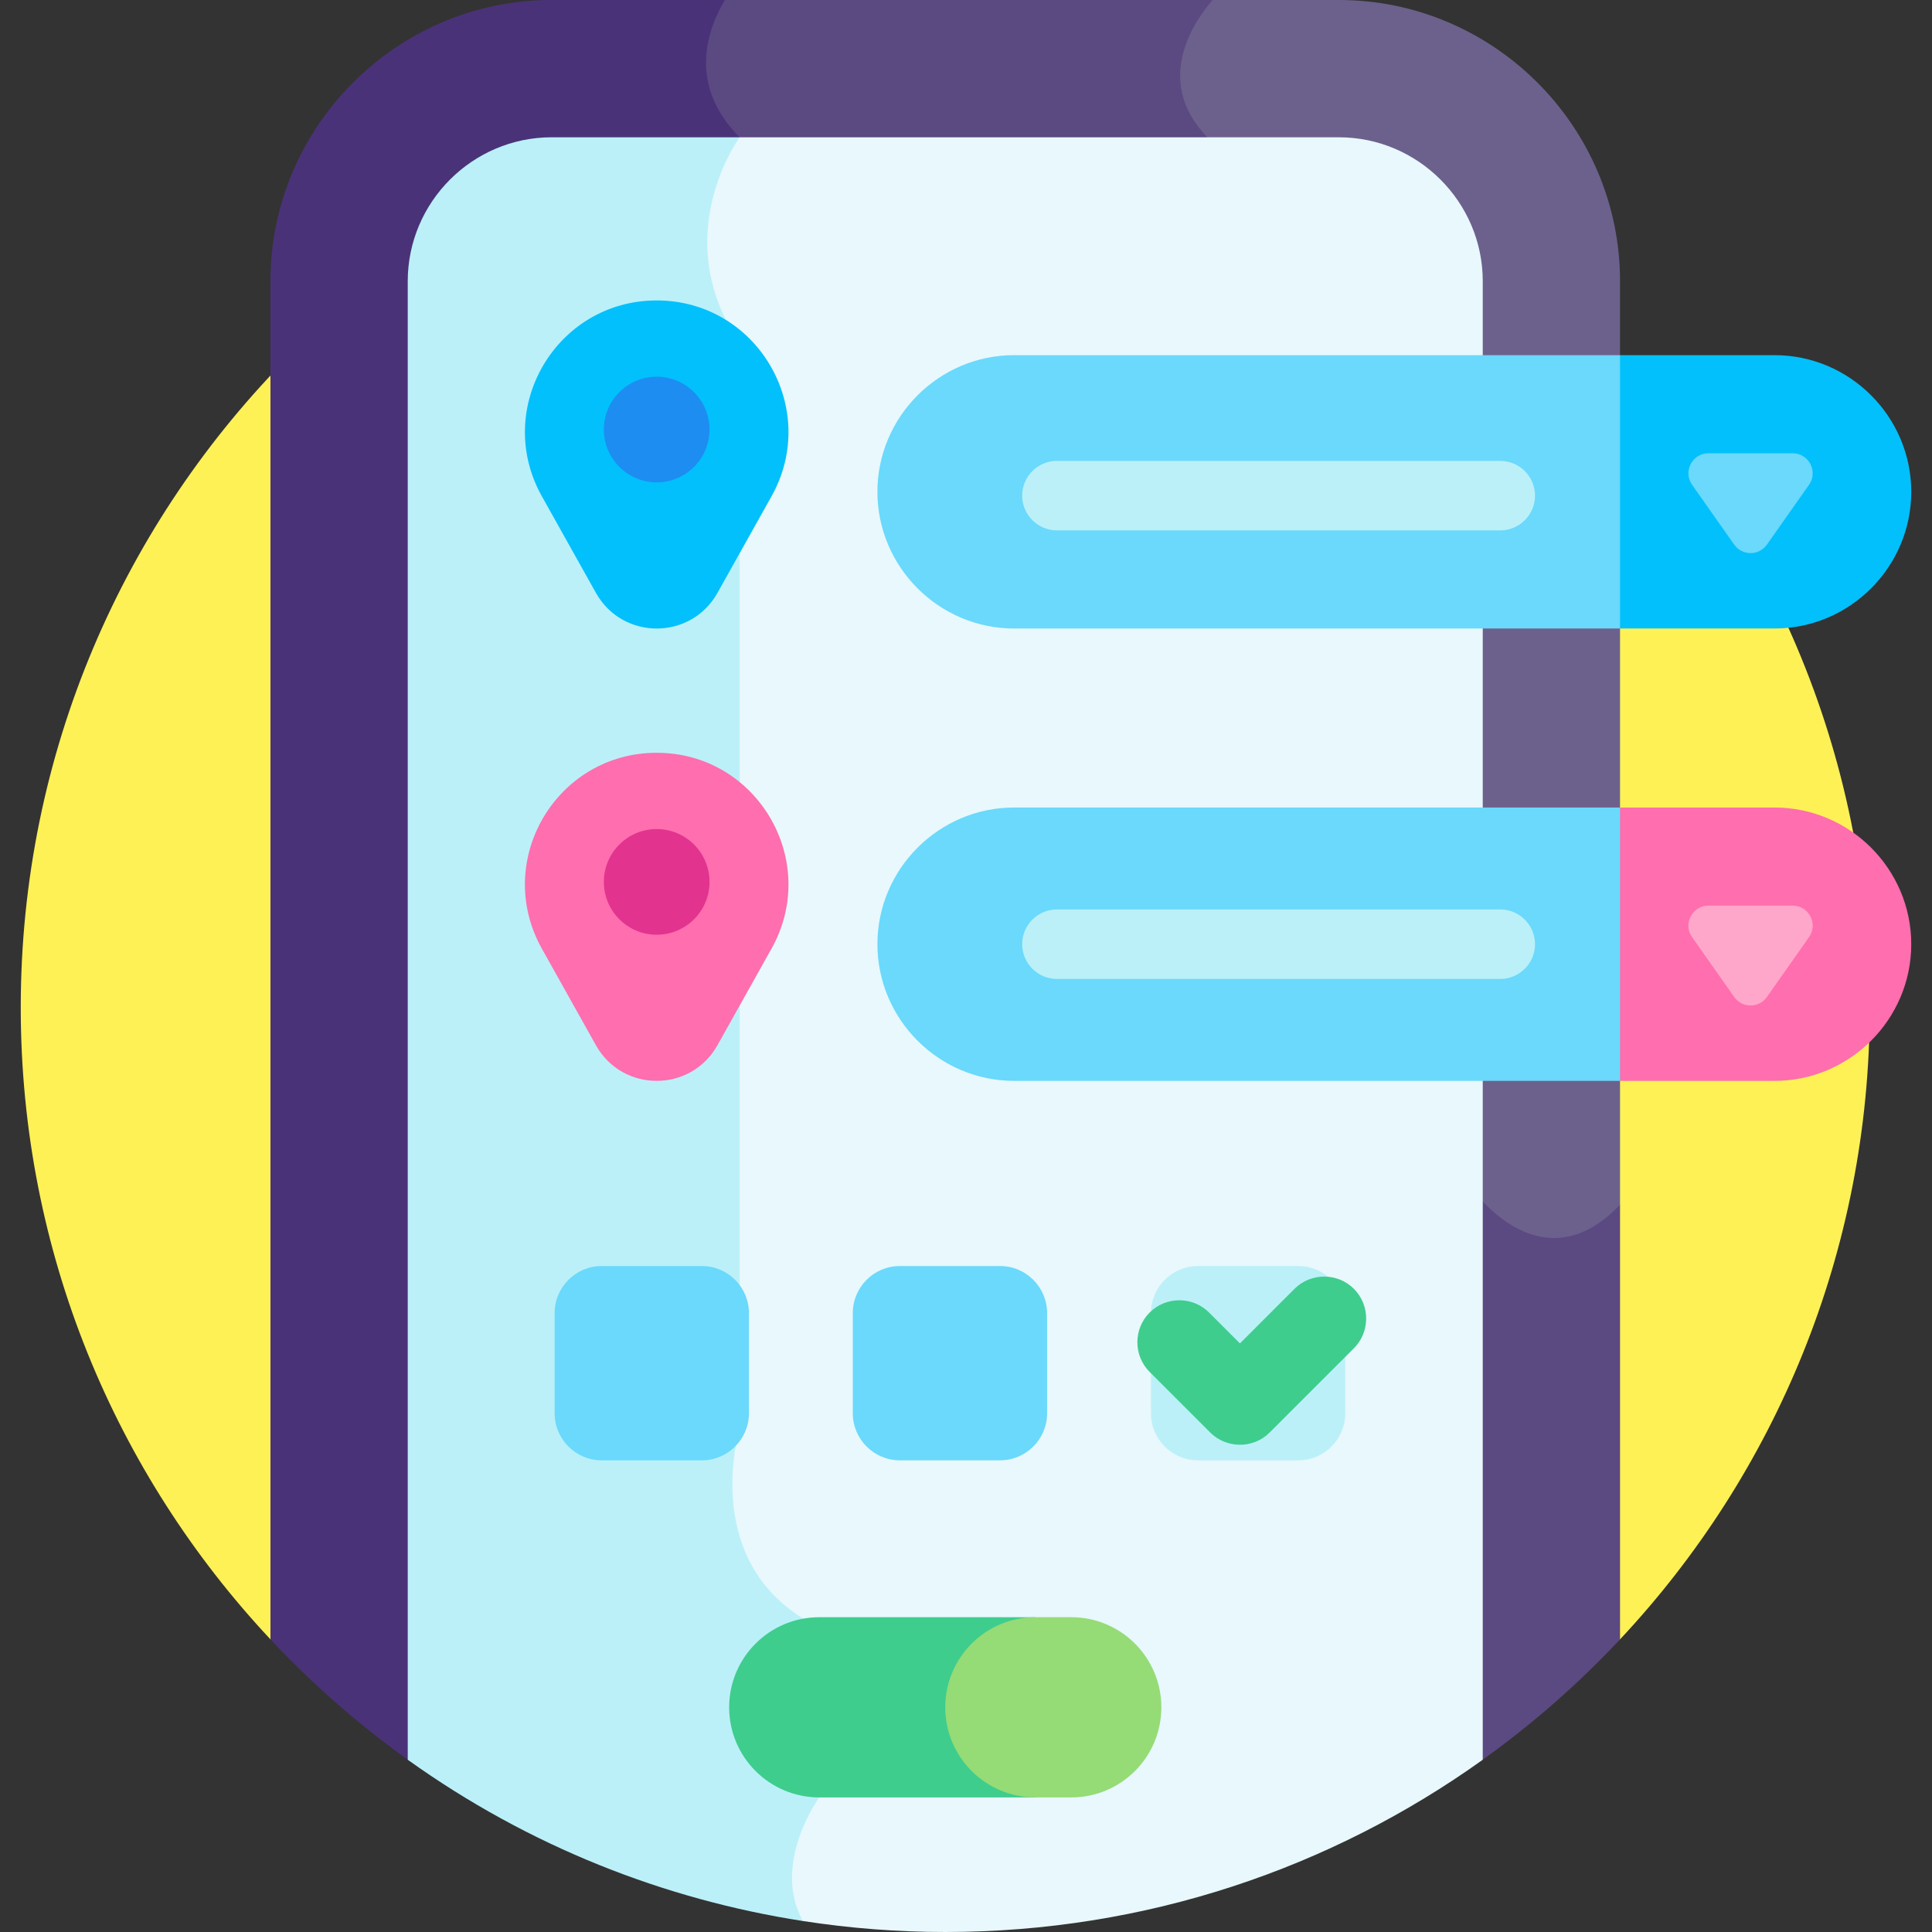 <svg id="Layer_1" enable-background="new 0 0 512 512" viewBox="0 0 512 512" xmlns="http://www.w3.org/2000/svg"><rect x="0" y="0" width="512" height="512" fill="#333333" stroke="none"/><g><path d="m250.501 386.833 178.826 47.615c41.037-43.807 66.176-102.689 66.176-167.451 0-135.311-109.691-245.002-245.002-245.002s-245.002 109.692-245.002 245.003c0 64.762 25.139 123.644 66.176 167.451z" fill="#fef156"/><path d="m192.09 0c-24.878 0-43.272 0-45.895 0-40.986 0-74.52 33.534-74.52 74.52v359.929c11.036 11.78 23.225 22.465 36.382 31.886l109.969-407.653z" fill="#4a3279"/><path d="m321.356 0c-35.102 0-90.184 0-129.266 0-4.603 7.748-9.959 22.487 3.936 36.382l145.448 22.3z" fill="#5b4982"/><path d="m392.944 466.335c13.157-9.42 25.346-20.105 36.382-31.886 0-37.639 0-76.947 0-115.183l-75.095-46.531z" fill="#5b4982"/><path d="m354.807 0c-2.482 0-15.296 0-33.451 0-4.311 4.914-16.183 21.093-1.403 36.382l72.992 282.018c5.974 6.381 20.396 17.727 36.382.866 0-86.239 0-239.429 0-244.746 0-40.986-33.534-74.52-74.52-74.52z" fill="#6c618c"/><path d="m196.026 36.382c-22.939 0-41.55 0-49.831 0-20.976 0-38.138 17.162-38.138 38.138v391.83c32.125 22.996 68.087 37.056 104.71 42.737l77.422-140.587z" fill="#bbf0f9"/><path d="m354.806 36.382c-20.298 0-102.562 0-158.78 0 0 0-19.335 26.118 0 54.618v29.5 258s-10.376 33.666 16.854 50.458l4.233 47.377s-12.778 17.443-4.347 32.752c12.544 1.945 25.164 2.913 37.735 2.913 53.129 0 102.303-16.917 142.443-45.65 0-155.062 0-378.367 0-391.83 0-20.976-17.162-38.138-38.138-38.138z" fill="#e8f8fc"/><path d="m274.38 476.335h-57.266c-13.188 0-23.879-10.691-23.879-23.879 0-13.188 10.691-23.879 23.879-23.879h57.266l14.396 23.879z" fill="#3ecd8d"/><path d="m307.767 452.456c0-13.188-10.691-23.879-23.879-23.879h-9.508c-13.188 0-23.879 10.691-23.879 23.879 0 13.188 10.691 23.879 23.879 23.879h9.508c13.188 0 23.879-10.692 23.879-23.879z" fill="#95db76"/><path d="m174.03 79.618c-26.637 0-43.439 28.657-30.431 51.902l14.327 25.601c7.046 12.59 25.163 12.59 32.209 0l14.327-25.601c13.007-23.245-3.795-51.902-30.432-51.902z" fill="#02c0fc"/><circle cx="174.03" cy="113.833" fill="#1d8df2" r="14"/><path d="m174.03 199.497c-26.637 0-43.439 28.657-30.431 51.902l14.326 25.601c7.046 12.59 25.163 12.59 32.209 0l14.327-25.601c13.008-23.245-3.794-51.902-30.431-51.902z" fill="#ff6eae"/><circle cx="174.03" cy="233.712" fill="#e2338f" r="14"/><path d="m186.028 335.514h-26.6c-6.844 0-12.443 5.599-12.443 12.443v26.6c0 6.844 5.599 12.443 12.443 12.443h26.6c6.844 0 12.443-5.599 12.443-12.443v-26.6c0-6.844-5.599-12.443-12.443-12.443z" fill="#6ad9fb"/><path d="m265.046 335.514h-26.6c-6.844 0-12.443 5.599-12.443 12.443v26.6c0 6.844 5.599 12.443 12.443 12.443h26.6c6.844 0 12.443-5.599 12.443-12.443v-26.6c0-6.844-5.599-12.443-12.443-12.443z" fill="#6ad9fb"/><path d="m344.064 335.514h-26.6c-6.843 0-12.443 5.599-12.443 12.443v26.6c0 6.844 5.599 12.443 12.443 12.443h26.6c6.844 0 12.443-5.599 12.443-12.443v-26.6c0-6.844-5.599-12.443-12.443-12.443z" fill="#bbf0f9"/><path d="m358.8 341.557c-4.33-4.33-11.416-4.331-15.747 0l-14.457 14.457-8.183-8.182c-4.33-4.33-11.417-4.33-15.747 0s-4.331 11.417 0 15.747l16.056 16.056c4.203 4.203 11.312 4.435 15.747 0l22.33-22.33c4.331-4.332 4.331-11.418.001-15.748z" fill="#3ecd8d"/><path d="m429.327 94.121h-160.58c-19.921 0-36.221 16.299-36.221 36.221 0 19.921 16.299 36.221 36.221 36.221h160.579l22.765-38.841z" fill="#6ad9fb"/><path d="m429.327 214h-160.58c-19.921 0-36.221 16.299-36.221 36.221 0 19.922 16.299 36.221 36.221 36.221h160.579l22.784-41.192z" fill="#6ad9fb"/><path d="m406.799 131.35c0-5.066-4.145-9.211-9.211-9.211h-117.496c-5.066 0-9.21 4.145-9.21 9.211s4.145 9.21 9.21 9.21h117.496c5.066.001 9.211-4.144 9.211-9.21z" fill="#bbf0f9"/><path d="m406.799 250.221c0-5.066-4.145-9.211-9.211-9.211h-117.496c-5.066 0-9.21 4.145-9.21 9.211 0 5.065 4.145 9.21 9.21 9.21h117.496c5.066.001 9.211-4.144 9.211-9.21z" fill="#bbf0f9"/><path d="m470.28 214h-40.953v72.442h40.953c19.922 0 36.221-16.299 36.221-36.221 0-19.922-16.299-36.221-36.221-36.221z" fill="#ff6eae"/><path d="m470.28 94.121h-40.953v72.442h40.953c19.922 0 36.221-16.3 36.221-36.221 0-19.921-16.299-36.221-36.221-36.221z" fill="#02c0fc"/><path d="m448.42 128.475 11.158 15.853c2.112 3.001 6.56 3.001 8.672 0l11.158-15.853c2.473-3.513-.04-8.354-4.336-8.354h-22.316c-4.296 0-6.809 4.842-4.336 8.354z" fill="#6ad9fb"/><path d="m448.42 248.354 11.158 15.853c2.112 3.001 6.56 3.001 8.672 0l11.158-15.853c2.473-3.513-.04-8.354-4.336-8.354h-22.316c-4.296 0-6.809 4.841-4.336 8.354z" fill="#ffa7ca"/></g><g/><g/><g/><g/><g/><g/><g/><g/><g/><g/><g/><g/><g/><g/><g/></svg>